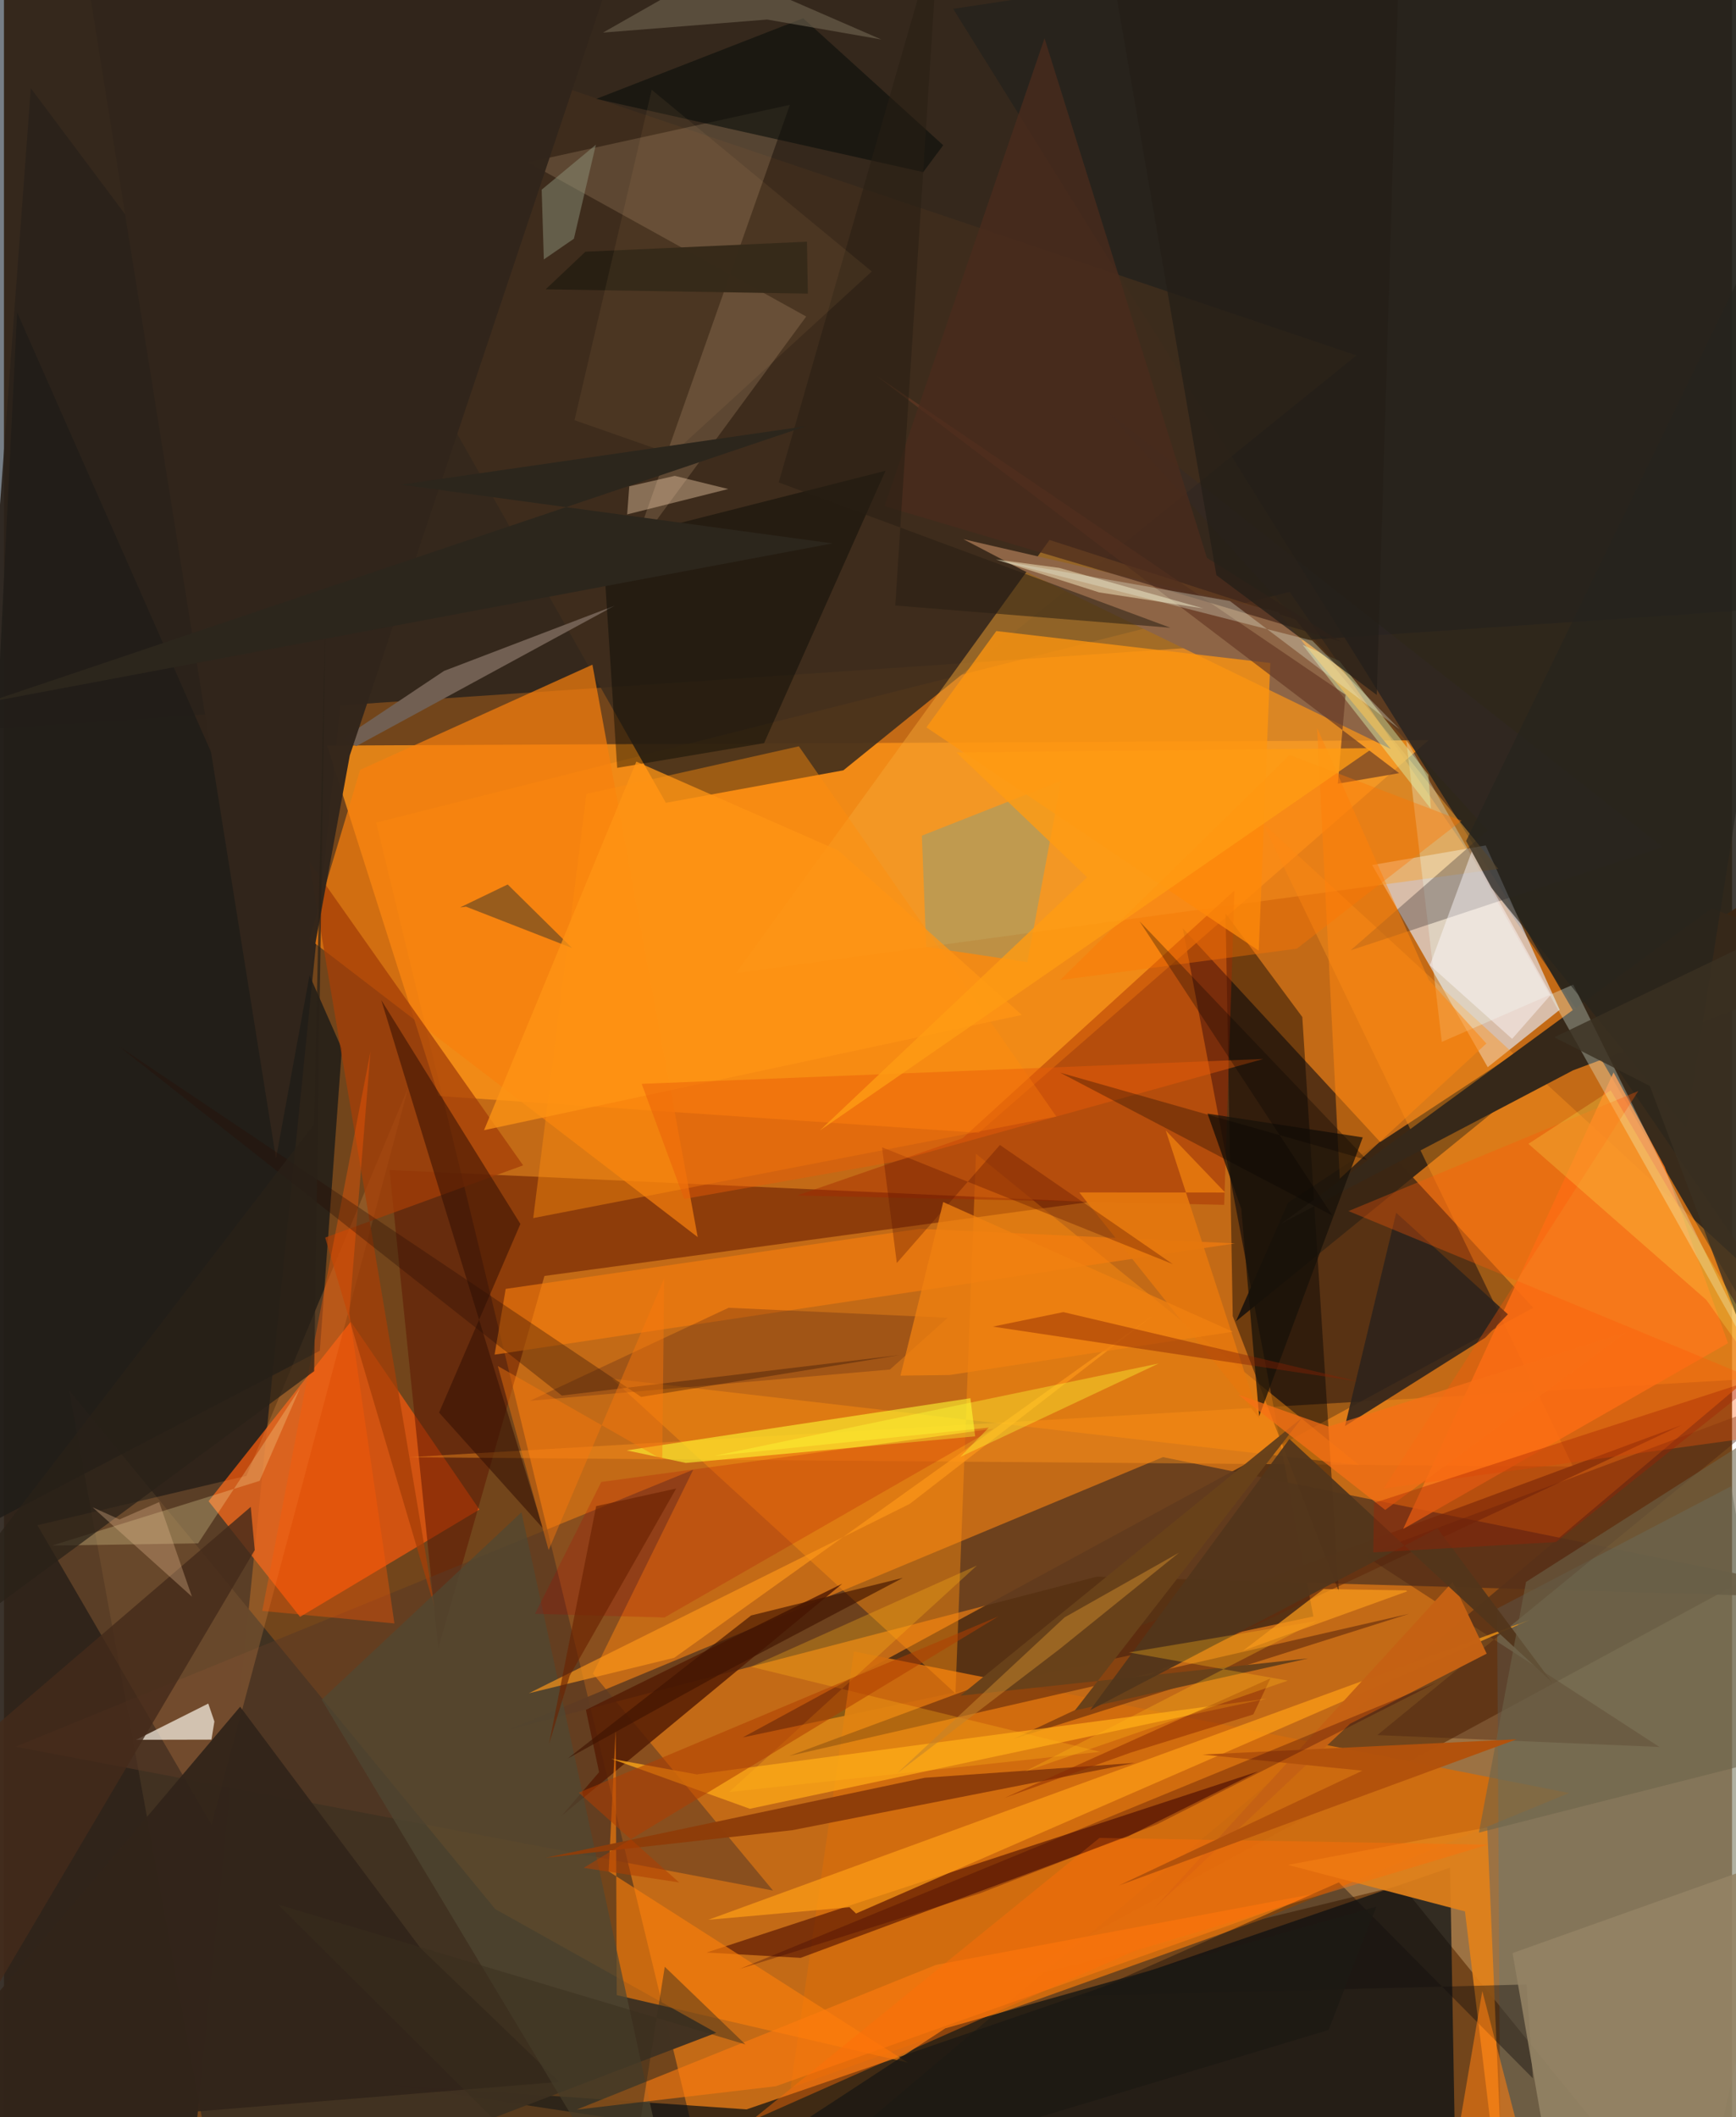 <svg xmlns="http://www.w3.org/2000/svg" width="228" height="278" viewBox="0 0 836 1024"><path fill="#72451b" d="M0 0h836v1024H0z"/><path fill="#de7614" fill-opacity=".753" d="M346.718 1086L180.066 397.859 621.95 286.254 868.848 645.46z"/><path fill="#000f1e" fill-opacity=".537" d="M-62-60.267l49.982 413.265L898 291.373 846.597-37.442z"/><path fill="#392213" fill-opacity=".773" d="M570.291 449.021l169.603 183.506-382.502 207.81 276.072-58.53z"/><path fill="#2b221b" fill-opacity=".918" d="M87.268 1086L-62 1056.376 12.984 42.669l158.44 211.764z"/><path fill="#fc9316" fill-opacity=".792" d="M210.273 530.104l261.27 17.803 217.679-189.89-532.891 2.606z"/><path fill="#26231c" fill-opacity=".875" d="M898 728.388l-162.876-280.9L459.204 4.28 898-62z"/><path fill="#d9b680" fill-opacity=".404" d="M817.702 1086L676.094 911.795l-193.577 47.088L898 733.833z"/><path fill="#020d13" fill-opacity=".682" d="M702.827 1086l-515.916-77.681 172.371 11.908L699.608 903.3z"/><path fill="#e3ebf9" fill-opacity=".647" d="M752.627 488.41l-35.788-79.508-54.962 9.48 55.926 97.784z"/><path fill="#413222" fill-opacity=".988" d="M237.66 923.363L31.53 672.452l73.427 402.293 239.6-91.563z"/><path fill="#e9580e" fill-opacity=".792" d="M98.986 726.074l68.817-86.852 62.19 90.895-86.747 51.897z"/><path fill="#3f2d1d" fill-opacity=".89" d="M89.847-18.961l564.465 190.854L406.08 372.58l-85.865 15.716z"/><path fill="#633c1e" fill-opacity=".898" d="M898 773.271l-369.406-10.673-283.82 73.79L560.67 704.76z"/><path fill="#d26c0e" fill-opacity=".933" d="M608.11 928.494l149.056-61.279-346.012-68.446-30.587 211.037z"/><path fill="#f5a433" fill-opacity=".475" d="M505.818 261.16l119.025 38.457 98.085 120.614-368.646 50.332z"/><path fill="#5e1500" fill-opacity=".525" d="M525.027 581.363l-338.496-15.458L210.1 797.169l51.373-180.037z"/><path fill="#3b2714" fill-opacity=".992" d="M596.004 639.074l152.24-123.858L898 399.689 621.266 581.65z"/><path fill="#f87f0e" fill-opacity=".706" d="M335.614 598.345l-50.936-276.863-112.363 50.87-24.538 81.857z"/><path fill="#ff951c" fill-opacity=".412" d="M608.88 398.013l150.18 311.32-563.475-4.522L898 663.813z"/><path fill="#687973" fill-opacity=".463" d="M898 1071.497l-62.493-352.615-113.184 59.15L724.17 1086z"/><path fill="#000004" fill-opacity=".427" d="M628.109 491.908l-37.122-50.102 3.461 194.728 51.348 133.291z"/><path fill="#5a3a26" fill-opacity=".549" d="M5.567 844.812l327.89-133.97-48.518 98.618 87.095 104.923z"/><path fill="#ff8e0e" fill-opacity=".443" d="M460.312 819.06l9.927-261.04L655.49 708.614l-361.37-41.838z"/><path fill="#561503" fill-opacity=".651" d="M385.405 946.95l158.688-58.887 62.645-31.284-266.854 87.594z"/><path fill="#602a0d" fill-opacity=".604" d="M488.476 841.028L811.62 689.274 379.924 849.282l299.887-68.761z"/><path fill="#e2821b" fill-opacity=".918" d="M717.572 883.872l-96.387 18.115 85.624 22.505L726.257 1086z"/><path fill="#0aa7eb" fill-opacity=".22" d="M444.062 404.184l2.087 53.811 48.93 7.37 16.383-87.736z"/><path fill="#362819" d="M898 465.694l-138.914 51.988-141.077 74.064 208.118-152.382z"/><path fill="#201d18" fill-opacity=".847" d="M6.366 151.092l157.112 356.114-10.668 146.12-175.772 91.81z"/><path fill="#ffa253" fill-opacity=".204" d="M16.172 737.69l84.233 144.795 95.331-356.988-78.43 188.316z"/><path fill="#8e6546" d="M616.3 295.922l54.624 66.347-178.202-86.546-28.6-14.948z"/><path fill="#fefc33" fill-opacity=".58" d="M469.84 694.698l-139.956 12.87-28.641-6.07 166.29-25.22z"/><path fill="#551d04" fill-opacity=".851" d="M287.905 857.135L281.529 827l123.992-61.001L269.874 878.15z"/><path fill="#fd800a" fill-opacity=".62" d="M292.54 905.158l144.596 92.425-140.688-32.627-.515-128.38z"/><path fill="#e9c796" fill-opacity=".18" d="M388.113 153.095L253.49 78.522l126.724-27.817-76.77 217.591z"/><path fill="#fea917" fill-opacity=".753" d="M360.838 874.839l-67.016-24.18 41.366 7.566 275.529-36.603z"/><path fill="#a42800" fill-opacity=".435" d="M383.63 578.234l80.104-27.693 131.54-119.819-4.96 152.022z"/><path fill="#fdf8ea" fill-opacity=".69" d="M98.84 823.954l2.966 8.67-1.43 8.778-36.455.083z"/><path fill="#fb771b" fill-opacity=".839" d="M834.052 649.64l-30.619-85.27-24.758-45.665L676.907 739.49z"/><path fill="#ff950f" fill-opacity=".769" d="M607.034 459.833l5.593-139.143-132.55-15.474-33.83 46.593z"/><path fill="#726053" fill-opacity=".996" d="M170.455 360.865l125.01-67.919-82.538 31.544-49.14 32.799z"/><path fill="#2e231b" fill-opacity=".894" d="M673.52 586.57l54.044 49.111-10.998 11.352-67.813 42.702z"/><path fill="#000500" fill-opacity=".408" d="M296.662 371.384l-7.02-108.945 136.814-34.73-58.735 131.726z"/><path fill="#a43f08" fill-opacity=".741" d="M251.156 563.637L147.608 416.61 208.4 777.63l-53.005-179.06z"/><path fill="#ff8d0c" fill-opacity=".431" d="M384.554 360.956l124.543 179.061-253.053 49.127L281.794 384z"/><path fill="#492210" fill-opacity=".408" d="M800.838 844.933l-142.774-92.706 206.847-77.19-200.503 164.165z"/><path fill="#ebfff4" fill-opacity=".302" d="M759.173 476.216l-63.576 27.701-17.258-146.336 183.276 326.335z"/><path fill="#340f02" fill-opacity=".549" d="M182.541 483.72l78.182 255.44-50.229-55.936 39.344-91.229z"/><path fill="#fe9d15" fill-opacity=".729" d="M738.142 783.486l-325.921 142-3.196-3.031-68.305 6.09z"/><path fill="#f77e0d" fill-opacity=".631" d="M237.35 655.203l5.378-31.814 200.375-29.053 152.483 7.051z"/><path fill="#32241a" fill-opacity=".949" d="M-62 1033.88l330.672-26.943-67.052-64.585-87.36-116.871z"/><path fill="#4f4833" fill-opacity=".714" d="M250.355 731.452l-96.645 90.59L312.26 1086l6.104-41.988z"/><path fill="#68411a" fill-opacity=".988" d="M630.961 802.113l-112.89 25.18L628.167 685.54l-165.54 134.615z"/><path fill="#391115" fill-opacity=".239" d="M428.623 662.393L254.505 677.51l96.058-44.986 105.976 4.84z"/><path fill="#8e3d0a" fill-opacity=".984" d="M445.42 859.844l101.64-7.185-165.627 32.526-119.405 13.363z"/><path fill="#32251b" fill-opacity=".973" d="M310.197-62L167.31 365.363 131.605 560.37 35.876-38.537z"/><path fill="#0e100c" fill-opacity=".639" d="M286.56 47.824L386.637 8.828l67.752 61.413-9.668 13.002z"/><path fill="#332a2b" fill-opacity=".329" d="M532.852 198.272L802.37 409.68l-150.904 49.97 66.364-57.986z"/><path fill="#dff6b1" fill-opacity=".435" d="M645.952 319.588l43.103 55.101 1.278 16.581-62.08-79.373z"/><path fill="#ff7b0e" fill-opacity=".6" d="M277.044 1020.362l96.318-11.308 263.879-93.7-186.316 34.977z"/><path fill="#653925" fill-opacity=".671" d="M649.018 336.03L422.103 181.764l252.846 192.185-29.676 5.09z"/><path fill="#ff8710" fill-opacity=".533" d="M689.272 473.92l-54.028-121.937 10.973 218.115 70.948-65.38z"/><path fill="#161109" fill-opacity=".729" d="M607.215 685.003l-8.627-100.28-16.335-46.097 75.093 11.49z"/><path fill="#19262e" fill-opacity=".424" d="M223.52 438.514l-2.867.378 23.041-11.106 31.155 30.746z"/><path fill="#ff5809" fill-opacity=".329" d="M650.438 585.757l140.224-58.072-123.196 192.24L898 688.075z"/><path fill="#130e0e" fill-opacity=".412" d="M736.607 959.818l-214.984 5.49L645.78 910.44l93.853 94.771z"/><path fill="#fffafe" fill-opacity=".459" d="M729.603 502.463l-39.767-35.584 20.255-55.063 38.301 69.248z"/><path fill="#fff2af" fill-opacity=".247" d="M23.243 747.54l100.452-31.296 19.592-44.943-49.347 75.166z"/><path fill="#c56214" fill-opacity=".996" d="M700.826 765.098L556.304 923.082l94.919-89.368 66.078-33.896z"/><path fill="#948365" fill-opacity=".886" d="M747.393 1046.134L898 1084.35V884.76l-168.173 59.875z"/><path fill="#4b2b1c" fill-opacity=".753" d="M503.403 18.519l-77.41 226.259 220.481 65.491-64.478-40.436z"/><path fill="#ff5805" fill-opacity=".365" d="M167.085 635.186l10.233-126.574-52.365 270.536 63.937 6.056z"/><path fill="#f87b12" fill-opacity=".592" d="M702.041 1040.358l13.141-77.337 26.07 100.322 117.722-27.768z"/><path fill="#452a1a" fill-opacity=".808" d="M-62 1060.163l.396-176.029 180.992-155.306 1.933 20.894z"/><path fill="#ffb217" fill-opacity=".314" d="M530.347 847.295l-179.53 19.461 119.865-109.554-109.279 48.956z"/><path fill="#52351b" fill-opacity=".941" d="M621.86 695.986l-96.412 131.178 168.014-87.946 55.417 74.37z"/><path fill="#7b6f5b" fill-opacity=".525" d="M344.814-15.52l-55.013 31.285 79.442-6.308 55.208 9.638z"/><path fill="#280c05" fill-opacity=".333" d="M55.833 506.252l252.43 169.389 125.057-20.25-163.456 19.586z"/><path fill="#e4770e" fill-opacity=".914" d="M590.795 576.784L562.05 546.78l45.408 139.423-87.236-109.452z"/><path fill="#fcf4ca" fill-opacity=".463" d="M479.86 270.588l49.923 15.924 50.595 7.786-69.905-19.64z"/><path fill="#8f957d" fill-opacity=".478" d="M286.35 70.004l-10.622 45.457-14.555 10.03-1.042-33.744z"/><path fill="#fe9819" fill-opacity=".667" d="M438.231 727.356L253.926 818.97l70.31-17.148 231.769-165.673z"/><path fill="#ad0000" fill-opacity=".208" d="M319.532 782.327l159.22-91.334-189.78 25.776-32.05 63.779z"/><path fill="#fdd9b2" fill-opacity=".388" d="M302.508 235.21l22.032-5.051 25.848 6.367-48.895 12.266z"/><path fill="#ff9514" fill-opacity=".753" d="M305.93 368.37l97.68 42.996 88.82 79.531-260.171 55.727z"/><path fill="#241e18" fill-opacity=".733" d="M664.12 336.135L676.173-62 531.535-40.481l55.005 318.663z"/><path fill="#1d1913" fill-opacity=".847" d="M640.825 981.81L295.063 1086l160.343-104.977 208.52-58.846z"/><path fill="#b03e00" fill-opacity=".541" d="M326.606 910.467l-48.533-43.417 203.039-85.265-200.699 121.628z"/><path fill="#281e13" fill-opacity=".537" d="M452.376-36.361l-77.57 269.696 189.5 70.28L431.2 292.87z"/><path fill="#5c1201" fill-opacity=".333" d="M565.459 611.417l-83.643-57.63-49.879 57.095-7.144-55.972z"/><path fill="#6c634a" fill-opacity=".576" d="M856.52 688.538L898 839.561l-184.467 46.818 22.804-121.259z"/><path fill="#f08110" fill-opacity=".753" d="M457.494 665.04l136.994-20.927-140.108-62.725-20.682 83.955z"/><path fill="#ff6d07" fill-opacity=".431" d="M546.568 943.742l-185.26 82.126 168.695-136.93 187.884 3.264z"/><path fill="#ea5b07" fill-opacity=".455" d="M329.057 579.899l-20.542-55.679 300.702-12.026-179.18 49.842z"/><path fill="#f86f15" fill-opacity=".722" d="M784.705 644.445l-143.843 45.53-43.802-15.471 71.155 55.785z"/><path fill="#3f1301" fill-opacity=".639" d="M361.458 781.338l-88.67 69.143 72.799-40.22 89.29-47.102z"/><path fill="#b2520c" fill-opacity=".98" d="M731.761 841.247l-151.896 7.366 77.304 7.803-117.845 55.54z"/><path fill="#fb790c" fill-opacity=".435" d="M263.503 749.732l-24.601-89.05 79.556 45.325.942-87.735z"/><path fill="#281f12" fill-opacity=".98" d="M281.3 121.747l-19.24 18.193 126.845 2.084-.428-25.125z"/><path fill="#c4822a" fill-opacity=".553" d="M510.797 797.513l57.68-46.544-55.382 31.305L432 857.777z"/><path fill="#effae6" fill-opacity=".298" d="M632.963 309.877l42.229 42.839-82.11-62.01-112.922-19.858z"/><path fill="#382e1e" fill-opacity=".463" d="M319.68 951.253l39.043 37.58-226.197-67.688L298.354 1086z"/><path fill="#ffff36" fill-opacity=".373" d="M343.563 704.168l132.877-13.69-13.83 14.17 96.018-45.17z"/><path fill="#25241e" fill-opacity=".624" d="M898 13.3l-84.275 532.094-94.116-116.004-12.277-22.617z"/><path fill="#a31e00" fill-opacity=".353" d="M662.433 750.853l.333-23.934L851.1 665.861l-100.256 79.982z"/><path fill="#ff7500" fill-opacity=".38" d="M510.936 474.03l114.535-15.2 79.68-61.91-83.185-31.763z"/><path fill="#ffcc82" fill-opacity=".067" d="M276.02 203.23l47.197 16.522 96.625-88.443-106.484-87.862z"/><path fill="#3a0005" fill-opacity=".306" d="M693.009 813.807l-135.1 68.5-85.751 33.443-116.197 36.54z"/><path fill="#2a2218" fill-opacity=".729" d="M-62 819.755L150.018 543.72l5.702-257.335-5.644 376.8z"/><path fill="#ff9c13" fill-opacity=".804" d="M394.754 546.74l267.484-184.89-201.448 2.1 63.194 60.377z"/><path fill="#3a3122" fill-opacity=".812" d="M750.003 501.702L898 430.522l-39.078 260.944-62.682-166.217z"/><path fill="#872401" fill-opacity=".475" d="M612.68 811.76l-128.577 57.812 61.129-21.958 59.173-18.404z"/><path fill="#ffff5e" fill-opacity=".212" d="M737.488 553.227l39.81-25.856L898 733.376l-74.45-104.668z"/><path fill="#2c261c" d="M400.86 262.821L-8.018 339.686l396.085-133.567-196.028 28.294z"/><path fill="#852104" fill-opacity=".431" d="M478.36 641.636l206.507 30.996-29.81-4.482-142.574-33.529z"/><path fill="#ffb717" fill-opacity=".325" d="M493.674 856.93l127.41-44.07-76.92-13.643 91.264-15.266z"/><path fill="#f7991a" fill-opacity=".729" d="M638.394 768.562l39.887.657.572.462-79.336 28.658z"/><path fill="#e3b68f" fill-opacity=".341" d="M90.932 772.231l-15.862-45.72-19.182 8.393-13.018-5.898z"/><path fill="#040000" fill-opacity=".29" d="M510.985 518.822l148.43 42.224L549.37 445.614l93.275 142.287z"/><path fill="#692200" fill-opacity=".627" d="M263.66 843.683l22.83-115.206 38.712-8.531-51.466 90.452z"/></svg>
